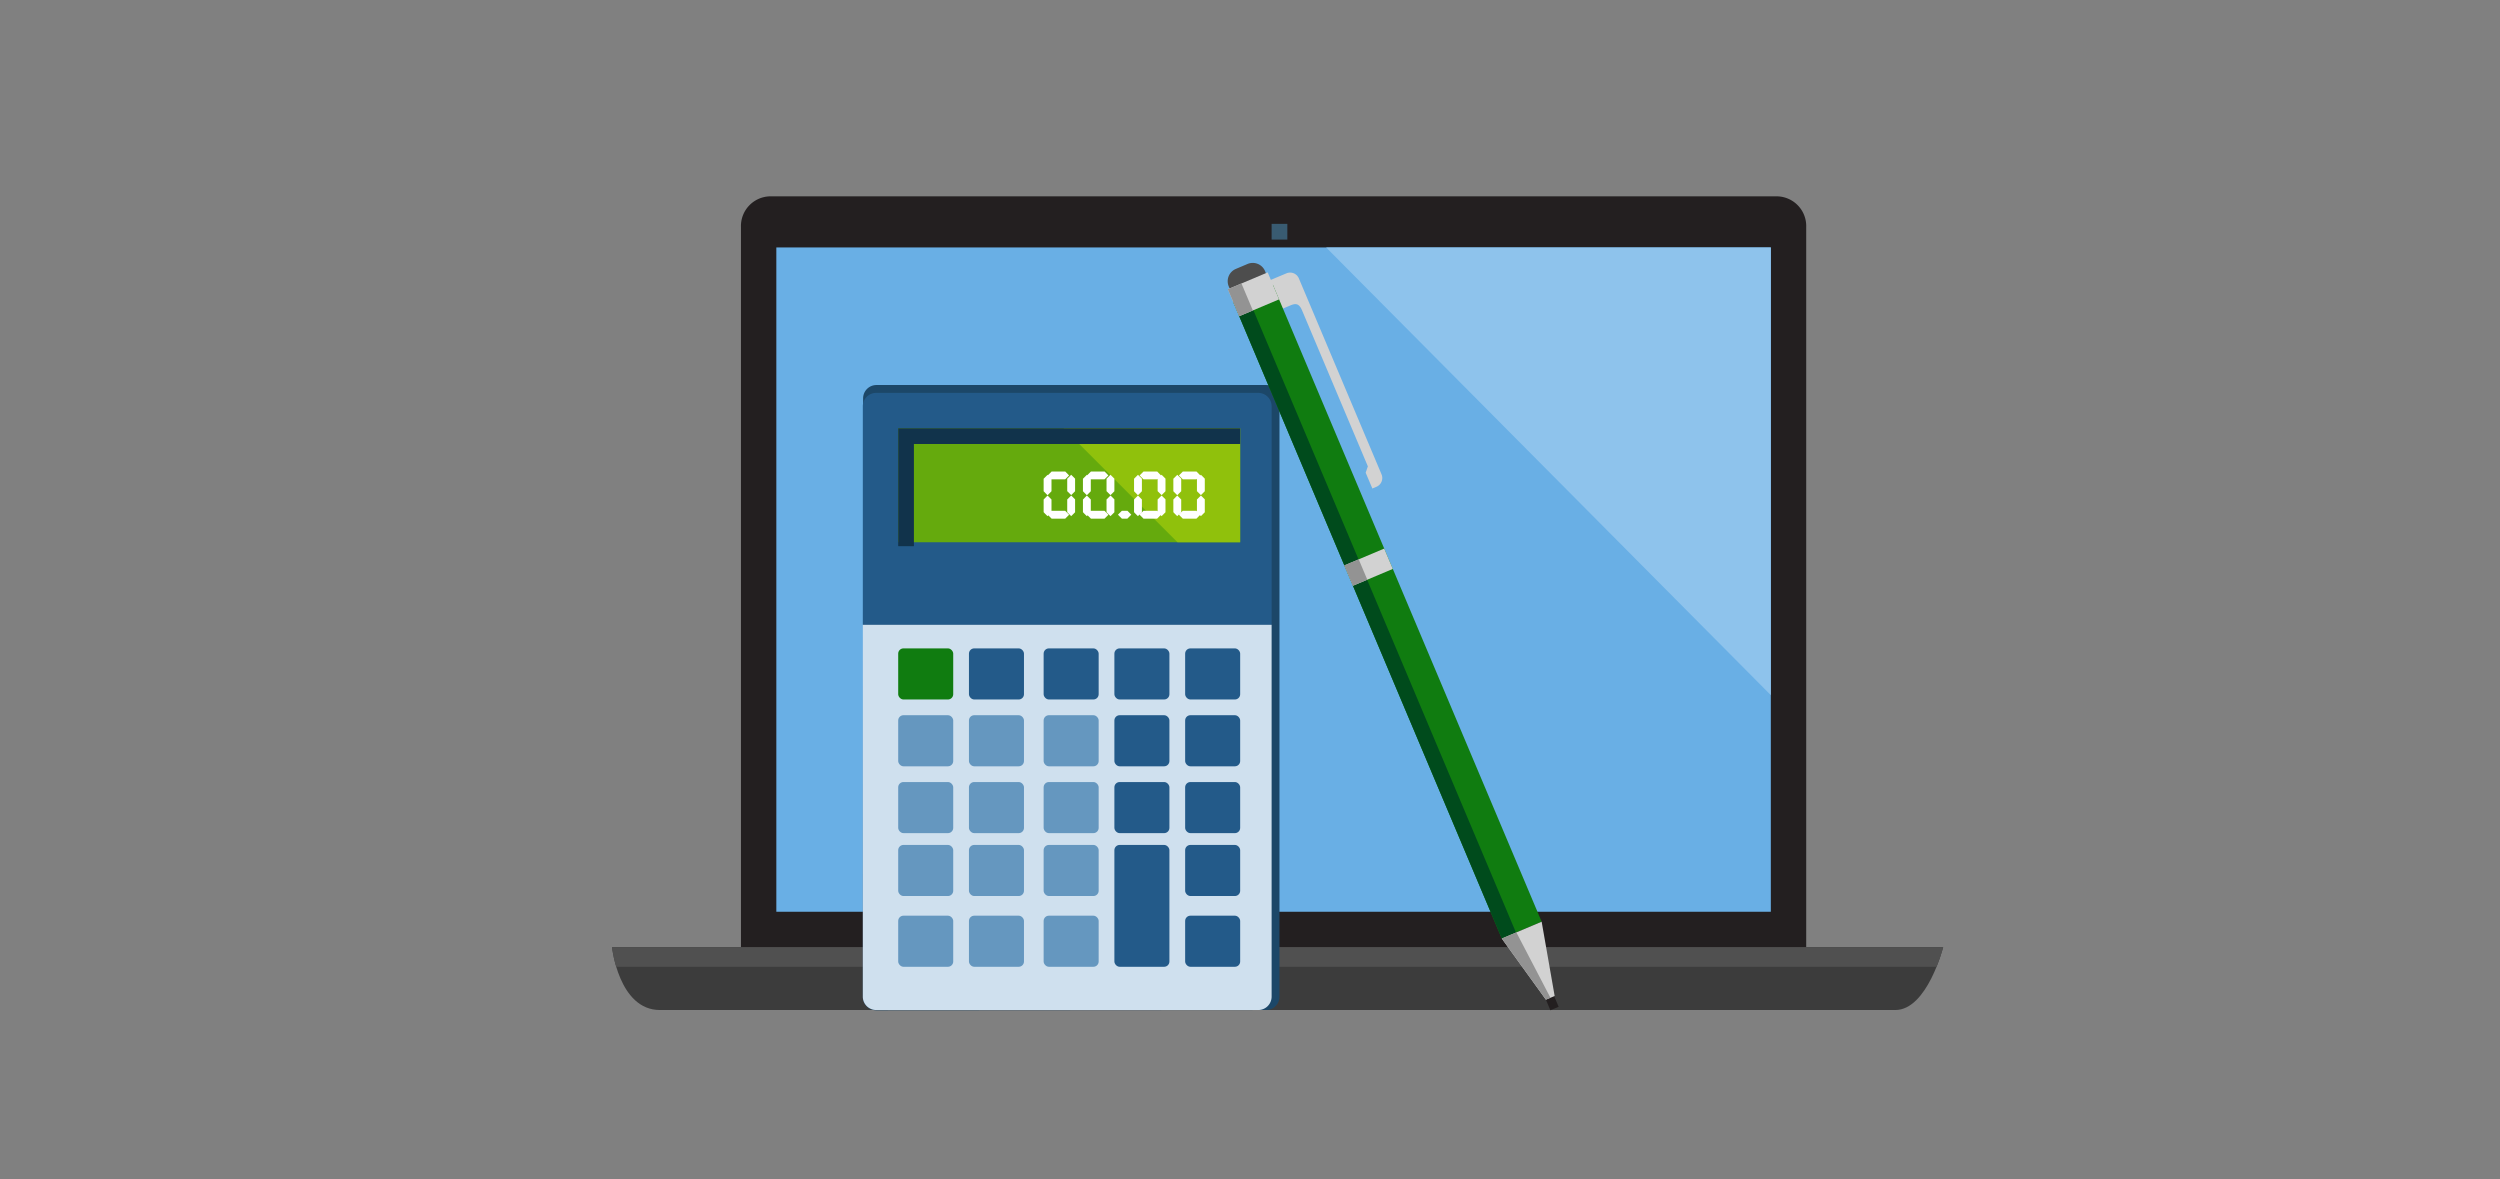 <svg xmlns="http://www.w3.org/2000/svg" viewBox="0 0 636 300"><rect x="0" y="0" width="636" height="300" fill="#808080" stroke="none"/><defs><style>.a{fill:#231f20;}.b{fill:#69afe5;}.c{fill:#3c3c3c;}.d{fill:#8ec3ec;}.e{fill:#505050;}.f{fill:#395b71;}.g{fill:#1c4768;}.h{fill:#235a89;}.i{fill:#65aa0d;}.j{fill:#90c10c;}.k{fill:#11334b;}.l{fill:#fff;}.m{fill:#cfe0ee;}.n{fill:#107c10;}.o{fill:#6597bf;}.p{fill:#d2d2d2;}.q{fill:#004b1c;}.r{fill:#939393;}.s{fill:#4d4d4d;}</style></defs><title>vscom-pricing-calculator</title><path class="a" d="M459.5,247.95V57.786a7.567,7.567,0,0,0-7.267-7.835H195.766a7.567,7.567,0,0,0-7.267,7.835V247.95Z"/><rect class="b" x="197.5" y="62.95" width="253" height="169"/><path class="c" d="M482.16,256.95H167.878c-10.476,0-12.186-16-12.186-16H494.347S490.285,256.95,482.16,256.95Z"/><polygon class="d" points="450.5 62.95 337.369 62.95 450.5 176.847 450.5 62.95"/><path class="e" d="M492.655,245.95a43.647,43.647,0,0,0,1.692-5H155.692a30.839,30.839,0,0,0,1.08,5Z"/><rect class="f" x="323.5" y="56.95" width="4" height="4"/><path class="g" d="M322.1,256.95l-99.2.073a3.4,3.4,0,0,1-3.4-3.39l.073-152.292a3.4,3.4,0,0,1,3.4-3.39H322.1a3.4,3.4,0,0,1,3.4,3.4V253.56A3.4,3.4,0,0,1,322.1,256.95Z"/><path class="h" d="M323.5,158.95v-55.6a3.4,3.4,0,0,0-3.4-3.4H222.9a3.4,3.4,0,0,0-3.4,3.4v55.6Z"/><rect class="i" x="228.5" y="108.95" width="87" height="29"/><polygon class="j" points="299.555 137.95 315.5 137.95 315.5 108.95 270.555 108.95 299.555 137.95"/><polygon class="k" points="232.5 112.95 315.5 112.95 315.5 108.95 228.5 108.95 228.5 138.95 232.5 138.95 232.5 112.95"/><path class="l" d="M276.49,125.986c-.409-.408-.753-.753-.99-1.01v-3.183l1.011-1.01.043.065.946.924v3.2Zm0,5.323c-.344-.323-.581-.581-.753-.753l-.237-.258v-3.226l.99-1.011,1.01,1.011V130.3Zm5.495-.358-1,1h-3.447l-1.021-1.022,1-.978h3.468Zm-5.447-10,1-1H281l.978,1-1,1h-3.447Zm6.962.822v3.2l-.99.988-1.01-1.01v-3.16l1.01-1.01Zm0,5.258v3.289l-.99.989-1.01-1.01v-3.224l.043-.043q.9-.935.967-.967Z"/><path class="l" d="M266.49,125.986c-.409-.408-.753-.753-.99-1.01v-3.183l1.011-1.01.043.065.946.924v3.2Zm0,5.323c-.344-.323-.581-.581-.753-.753l-.237-.258v-3.226l.99-1.011,1.01,1.011V130.3Zm5.495-.358-1,1h-3.447l-1.021-1.022,1-.978h3.468Zm-5.447-10,1-1H271l.978,1-1,1h-3.447Zm6.962.822v3.2l-.99.988-1.01-1.01v-3.16l1.01-1.01Zm0,5.258v3.289l-.99.989-1.01-1.01v-3.224l.043-.043q.9-.935.967-.967Z"/><path class="l" d="M287.8,130.94l-1.01,1.01h-1.376l-1.011-1.01.989-.99h1.441Z"/><path class="l" d="M289.49,125.986c-.409-.408-.753-.753-.99-1.01v-3.183l1.011-1.01.043.065.946.924v3.2Zm0,5.323c-.344-.323-.581-.581-.753-.753l-.237-.258v-3.226l.99-1.011,1.01,1.011V130.3Zm5.875-.358-1,1h-3.447l-1.021-1.022,1-.978h3.468Zm-5.447-10,1-1h3.467l.978,1-1,1h-3.447Zm6.582.821v3.2l-.989.989-1.011-1.01v-3.162l1.011-1.01Zm0,5.257v3.29l-.989.99L294.5,130.3v-3.226l.043-.043q.9-.935.968-.968Z"/><path class="l" d="M299.49,125.986c-.409-.408-.753-.753-.99-1.01v-3.183l1.011-1.01.043.065.946.924v3.2Zm0,5.323c-.344-.323-.581-.581-.753-.753l-.237-.258v-3.226l.99-1.011,1.01,1.011V130.3Zm5.875-.358-1,1h-3.447l-1.021-1.022,1-.978h3.468Zm-5.447-10,1-1h3.467l.978,1-1,1h-3.447Zm6.582.821v3.2l-.989.989-1.011-1.01v-3.162l1.011-1.01Zm0,5.257v3.29l-.989.99L304.5,130.3v-3.226l.043-.043q.9-.935.968-.968Z"/><path class="m" d="M219.5,158.95v94.6a3.4,3.4,0,0,0,3.4,3.4h97.2a3.4,3.4,0,0,0,3.4-3.4v-94.6Z"/><rect class="n" x="228.5" y="164.95" width="14" height="13" rx="1.342" ry="1.342"/><rect class="o" x="228.5" y="181.95" width="14" height="13" rx="1.342" ry="1.342"/><rect class="o" x="246.5" y="181.95" width="14" height="13" rx="1.342" ry="1.342"/><rect class="o" x="265.5" y="181.95" width="14" height="13" rx="1.342" ry="1.342"/><rect class="o" x="228.5" y="198.95" width="14" height="13" rx="1.342" ry="1.342"/><rect class="o" x="246.5" y="198.95" width="14" height="13" rx="1.342" ry="1.342"/><rect class="o" x="265.5" y="198.95" width="14" height="13" rx="1.342" ry="1.342"/><rect class="o" x="228.5" y="214.95" width="14" height="13" rx="1.342" ry="1.342"/><rect class="o" x="246.5" y="214.95" width="14" height="13" rx="1.342" ry="1.342"/><rect class="o" x="265.5" y="214.95" width="14" height="13" rx="1.342" ry="1.342"/><rect class="o" x="228.5" y="232.95" width="14" height="13" rx="1.342" ry="1.342"/><rect class="o" x="246.5" y="232.95" width="14" height="13" rx="1.342" ry="1.342"/><rect class="o" x="265.5" y="232.95" width="14" height="13" rx="1.342" ry="1.342"/><rect class="h" x="246.5" y="164.95" width="14" height="13" rx="1.342" ry="1.342"/><rect class="h" x="265.5" y="164.95" width="14" height="13" rx="1.342" ry="1.342"/><rect class="h" x="283.5" y="164.95" width="14" height="13" rx="1.342" ry="1.342"/><rect class="h" x="301.5" y="164.95" width="14" height="13" rx="1.342" ry="1.342"/><rect class="h" x="283.5" y="181.95" width="14" height="13" rx="1.342" ry="1.342"/><rect class="h" x="301.5" y="181.95" width="14" height="13" rx="1.342" ry="1.342"/><rect class="h" x="283.5" y="198.95" width="14" height="13" rx="1.342" ry="1.342"/><rect class="h" x="301.5" y="198.95" width="14" height="13" rx="1.342" ry="1.342"/><rect class="h" x="301.5" y="214.95" width="14" height="13" rx="1.342" ry="1.342"/><rect class="h" x="283.5" y="214.95" width="14" height="31" rx="1.342" ry="1.342"/><rect class="h" x="301.5" y="232.95" width="14" height="13" rx="1.342" ry="1.342"/><path class="p" d="M351.462,120.67,330.431,70.824a2.418,2.418,0,0,0-3.168-1.288L323.307,71.2a2.4,2.4,0,0,0-.632.405l3.03,7.181,2.412-1.018c1.175-.5,2.253-.878,3.114,1.163l16.753,39.707-.556,1.619,1.7,4.02,1.05-.443A2.418,2.418,0,0,0,351.462,120.67Z"/><rect class="a" x="392.669" y="253.57" width="4.028" height="2.282" transform="translate(475.934 -207.945) rotate(67.124)"/><rect class="n" x="265.003" y="150.099" width="175.876" height="11.009" transform="translate(359.105 -230.067) rotate(67.124)"/><rect class="q" x="261.737" y="155.021" width="175.876" height="3.921" transform="translate(358.379 -226.216) rotate(67.124)"/><polygon class="p" points="382.053 238.765 393.278 254.317 395.505 253.378 392.197 234.485 382.053 238.765"/><polygon class="r" points="382.053 238.765 393.278 254.317 394.433 253.83 385.764 237.199 382.053 238.765"/><path class="s" d="M322.293,70.175c-.138-.389-.288-.79-.467-1.214a3.394,3.394,0,0,0-4.447-1.808L314.4,68.413a3.394,3.394,0,0,0-1.808,4.447c.18.426.36.813.54,1.183Z"/><rect class="p" x="315.15" y="69.364" width="7.453" height="11.009" transform="translate(263.899 -248.033) rotate(67.124)"/><rect class="p" x="345.354" y="138.78" width="5.622" height="11.009" transform="translate(345.758 -232.585) rotate(67.124)"/><rect class="r" x="311.814" y="74.393" width="7.453" height="3.766" transform="translate(263.156 -244.098) rotate(67.124)"/><rect class="r" x="342.108" y="143.674" width="5.622" height="3.962" transform="translate(345.036 -228.757) rotate(67.124)"/></svg>